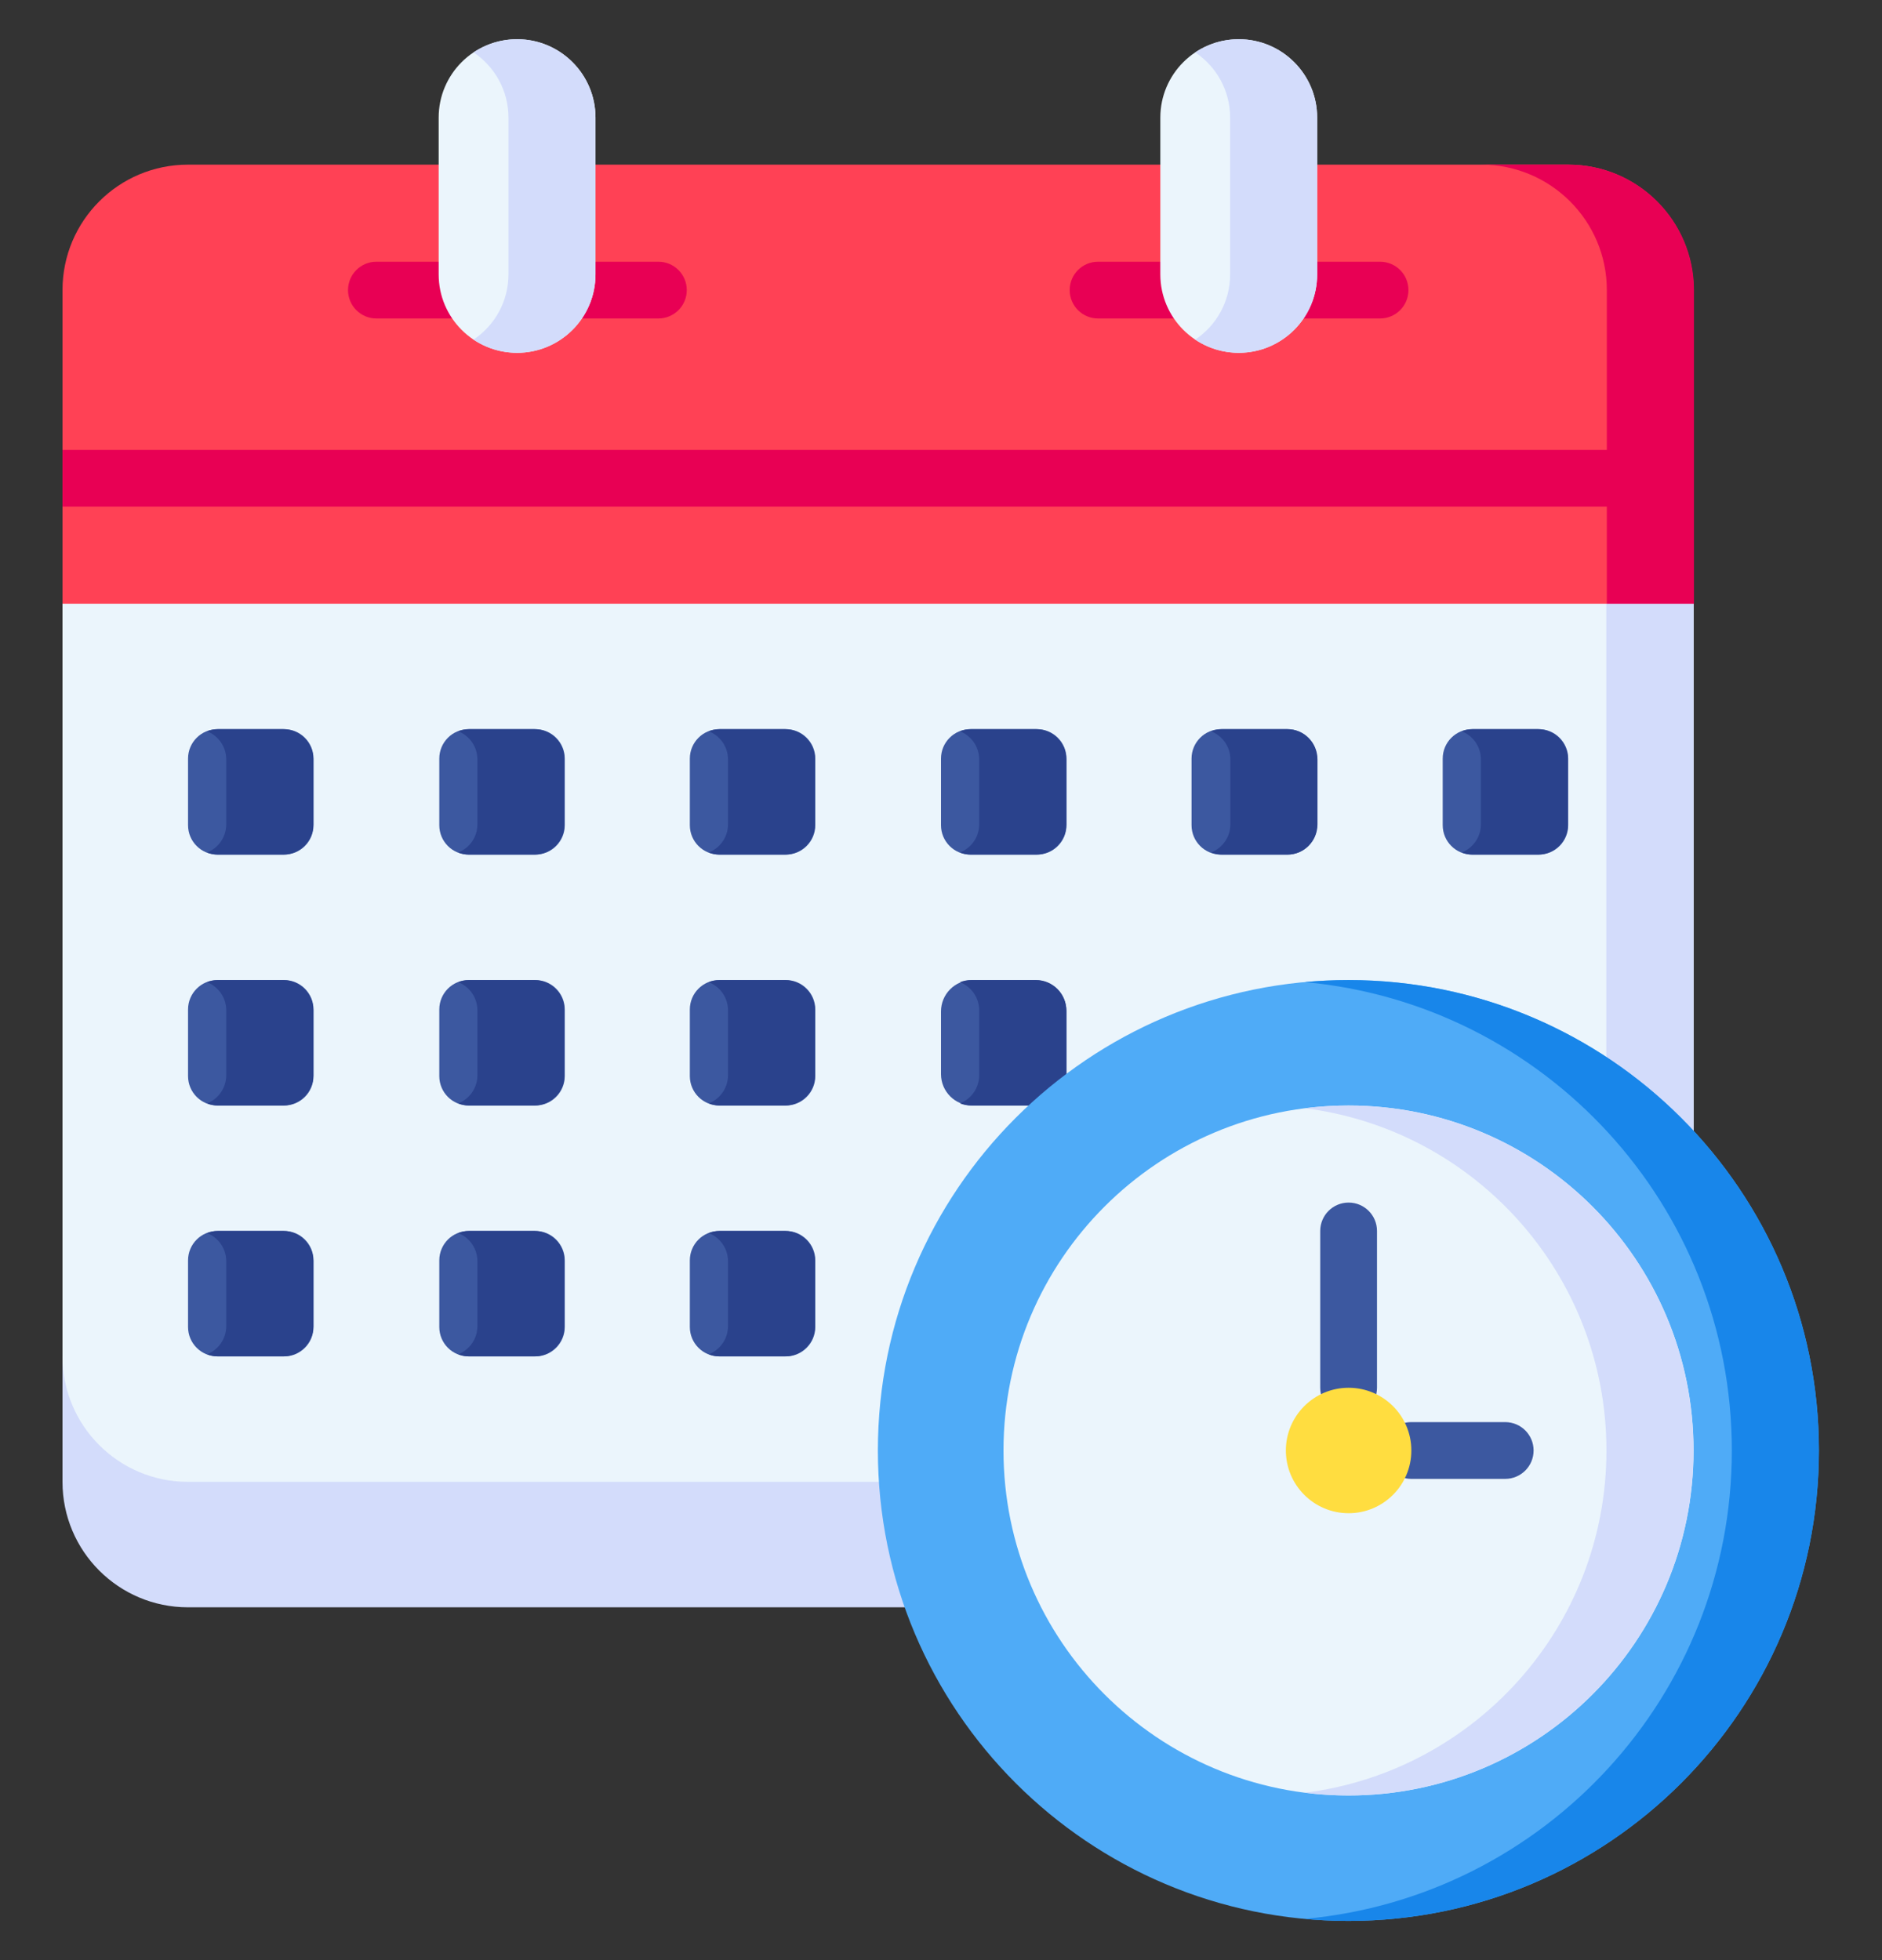 <svg width="24" height="25" viewBox="0 0 24 25" fill="none" xmlns="http://www.w3.org/2000/svg">
<rect x="0" y="0" width="24" height="25" fill="#333333" stroke="none"/>
<g clip-path="url(#clip0_2151_4278)">
<path d="M11.539 20.5H2.397C1.513 20.5 0.797 19.784 0.797 18.9V17.3H13.076L11.539 20.5Z" fill="#D3DCFB"/>
<path d="M21.598 7.7V14.422V18.9H2.397C1.513 18.9 0.797 18.184 0.797 17.3V7.7L11.998 3.7L21.598 7.7Z" fill="#EBF5FC"/>
<path d="M3.623 10.9H2.773C2.566 10.9 2.398 10.732 2.398 10.525V9.675C2.398 9.468 2.566 9.3 2.773 9.3H3.623C3.831 9.3 3.998 9.468 3.998 9.675V10.525C3.998 10.732 3.831 10.9 3.623 10.9Z" fill="#3C58A0"/>
<path d="M6.827 10.9H5.977C5.769 10.9 5.602 10.732 5.602 10.525V9.675C5.602 9.468 5.769 9.3 5.977 9.3H6.827C7.034 9.3 7.202 9.468 7.202 9.675V10.525C7.202 10.732 7.034 10.9 6.827 10.9Z" fill="#3C58A0"/>
<path d="M10.022 10.9H9.172C8.965 10.9 8.797 10.732 8.797 10.525V9.675C8.797 9.468 8.965 9.3 9.172 9.3H10.022C10.229 9.3 10.397 9.468 10.397 9.675V10.525C10.397 10.732 10.229 10.9 10.022 10.9Z" fill="#3C58A0"/>
<path d="M13.225 10.9H12.375C12.168 10.9 12 10.732 12 10.525V9.675C12 9.468 12.168 9.3 12.375 9.3H13.225C13.432 9.3 13.6 9.468 13.6 9.675V10.525C13.6 10.732 13.432 10.9 13.225 10.9Z" fill="#3C58A0"/>
<path d="M16.42 10.9H15.57C15.363 10.9 15.195 10.732 15.195 10.525V9.675C15.195 9.468 15.363 9.3 15.57 9.3H16.42C16.627 9.3 16.795 9.468 16.795 9.675V10.525C16.795 10.732 16.627 10.9 16.42 10.9Z" fill="#3C58A0"/>
<path d="M19.623 10.9H18.773C18.566 10.9 18.398 10.732 18.398 10.525V9.675C18.398 9.468 18.566 9.3 18.773 9.3H19.623C19.831 9.3 19.998 9.468 19.998 9.675V10.525C19.998 10.732 19.831 10.9 19.623 10.9Z" fill="#3C58A0"/>
<path d="M3.623 14.1H2.773C2.566 14.1 2.398 13.932 2.398 13.725V12.875C2.398 12.668 2.566 12.5 2.773 12.5H3.623C3.831 12.5 3.998 12.668 3.998 12.875V13.725C3.998 13.932 3.831 14.1 3.623 14.1Z" fill="#3C58A0"/>
<path d="M6.827 14.1H5.977C5.769 14.1 5.602 13.932 5.602 13.725V12.875C5.602 12.668 5.769 12.5 5.977 12.5H6.827C7.034 12.5 7.202 12.668 7.202 12.875V13.725C7.202 13.932 7.034 14.1 6.827 14.1Z" fill="#3C58A0"/>
<path d="M10.022 14.1H9.172C8.965 14.1 8.797 13.932 8.797 13.725V12.875C8.797 12.668 8.965 12.5 9.172 12.5H10.022C10.229 12.5 10.397 12.668 10.397 12.875V13.725C10.397 13.932 10.229 14.1 10.022 14.1Z" fill="#3C58A0"/>
<path d="M13.6 14.1V12.9C13.6 12.679 13.421 12.5 13.2 12.5H12.4C12.179 12.5 12 12.679 12 12.9V13.7C12 13.921 12.179 14.1 12.4 14.1H13.6Z" fill="#3C58A0"/>
<path d="M3.623 17.3H2.773C2.566 17.3 2.398 17.132 2.398 16.925V16.075C2.398 15.868 2.566 15.7 2.773 15.7H3.623C3.831 15.7 3.998 15.868 3.998 16.075V16.925C3.998 17.132 3.831 17.3 3.623 17.3Z" fill="#3C58A0"/>
<path d="M6.827 17.3H5.977C5.769 17.3 5.602 17.132 5.602 16.925V16.075C5.602 15.868 5.769 15.7 5.977 15.7H6.827C7.034 15.7 7.202 15.868 7.202 16.075V16.925C7.202 17.132 7.034 17.3 6.827 17.3Z" fill="#3C58A0"/>
<path d="M10.022 17.3H9.172C8.965 17.3 8.797 17.132 8.797 16.925V16.075C8.797 15.868 8.965 15.7 9.172 15.7H10.022C10.229 15.7 10.397 15.868 10.397 16.075V16.925C10.397 17.132 10.229 17.3 10.022 17.3Z" fill="#3C58A0"/>
<path d="M19.61 9.3H18.782C18.732 9.3 18.684 9.31 18.641 9.327C18.784 9.384 18.885 9.523 18.885 9.686V10.514C18.885 10.677 18.784 10.816 18.641 10.873C18.684 10.89 18.732 10.9 18.782 10.9H19.61C19.823 10.9 19.996 10.727 19.996 10.514V9.686C19.996 9.473 19.823 9.3 19.61 9.3Z" fill="#2A428C"/>
<path d="M16.414 9.3H15.587C15.537 9.3 15.489 9.31 15.445 9.327C15.588 9.384 15.69 9.523 15.69 9.686V10.514C15.69 10.677 15.588 10.816 15.445 10.873C15.489 10.89 15.537 10.9 15.587 10.9H16.414C16.628 10.9 16.801 10.727 16.801 10.514V9.686C16.801 9.473 16.628 9.3 16.414 9.3Z" fill="#2A428C"/>
<path d="M13.211 9.3H12.384C12.334 9.3 12.286 9.31 12.242 9.327C12.385 9.384 12.487 9.523 12.487 9.686V10.514C12.487 10.677 12.385 10.816 12.242 10.873C12.286 10.89 12.334 10.9 12.384 10.9H13.211C13.425 10.9 13.598 10.727 13.598 10.514V9.686C13.598 9.473 13.425 9.3 13.211 9.3Z" fill="#2A428C"/>
<path d="M10.008 9.3H9.181C9.131 9.3 9.083 9.31 9.039 9.327C9.182 9.384 9.284 9.523 9.284 9.686V10.514C9.284 10.677 9.182 10.816 9.039 10.873C9.083 10.89 9.131 10.9 9.181 10.9H10.008C10.221 10.9 10.394 10.727 10.394 10.514V9.686C10.394 9.473 10.221 9.3 10.008 9.3Z" fill="#2A428C"/>
<path d="M6.813 9.3H5.985C5.935 9.3 5.888 9.31 5.844 9.327C5.987 9.384 6.088 9.523 6.088 9.686V10.514C6.088 10.677 5.987 10.816 5.844 10.873C5.888 10.89 5.935 10.9 5.985 10.9H6.813C7.026 10.9 7.199 10.727 7.199 10.514V9.686C7.199 9.473 7.026 9.3 6.813 9.3Z" fill="#2A428C"/>
<path d="M3.61 9.3H2.782C2.732 9.3 2.685 9.31 2.641 9.327C2.784 9.384 2.885 9.523 2.885 9.686V10.514C2.885 10.677 2.784 10.816 2.641 10.873C2.685 10.89 2.732 10.9 2.782 10.9H3.61C3.823 10.9 3.996 10.727 3.996 10.514V9.686C3.996 9.473 3.823 9.3 3.61 9.3Z" fill="#2A428C"/>
<path d="M3.61 12.5H2.782C2.732 12.5 2.685 12.51 2.641 12.527C2.784 12.584 2.885 12.723 2.885 12.886V13.714C2.885 13.877 2.784 14.016 2.641 14.073C2.685 14.09 2.732 14.1 2.782 14.1H3.61C3.823 14.1 3.996 13.927 3.996 13.714V12.886C3.996 12.673 3.823 12.5 3.61 12.5Z" fill="#2A428C"/>
<path d="M3.61 15.7H2.782C2.732 15.7 2.685 15.71 2.641 15.727C2.784 15.784 2.885 15.923 2.885 16.086V16.914C2.885 17.077 2.784 17.216 2.641 17.273C2.685 17.29 2.732 17.3 2.782 17.3H3.61C3.823 17.3 3.996 17.127 3.996 16.914V16.086C3.996 15.873 3.823 15.7 3.61 15.7Z" fill="#2A428C"/>
<path d="M6.813 12.5H5.985C5.935 12.5 5.888 12.51 5.844 12.527C5.987 12.584 6.088 12.723 6.088 12.886V13.714C6.088 13.877 5.987 14.016 5.844 14.073C5.888 14.09 5.935 14.1 5.985 14.1H6.813C7.026 14.1 7.199 13.927 7.199 13.714V12.886C7.199 12.673 7.026 12.5 6.813 12.5Z" fill="#2A428C"/>
<path d="M6.813 15.7H5.985C5.935 15.7 5.888 15.71 5.844 15.727C5.987 15.784 6.088 15.923 6.088 16.086V16.914C6.088 17.077 5.987 17.216 5.844 17.273C5.888 17.29 5.935 17.3 5.985 17.3H6.813C7.026 17.3 7.199 17.127 7.199 16.914V16.086C7.199 15.873 7.026 15.7 6.813 15.7Z" fill="#2A428C"/>
<path d="M10.008 12.5H9.181C9.131 12.5 9.083 12.51 9.039 12.527C9.182 12.584 9.284 12.723 9.284 12.886V13.714C9.284 13.877 9.182 14.016 9.039 14.073C9.083 14.09 9.131 14.1 9.181 14.1H10.008C10.221 14.1 10.394 13.927 10.394 13.714V12.886C10.394 12.673 10.221 12.5 10.008 12.5Z" fill="#2A428C"/>
<path d="M13.598 14.1V12.886C13.598 12.673 13.425 12.5 13.211 12.5H12.384C12.334 12.5 12.286 12.51 12.242 12.527C12.385 12.584 12.487 12.723 12.487 12.886V13.714C12.487 13.877 12.385 14.016 12.242 14.073C12.286 14.09 12.334 14.1 12.384 14.1H13.598V14.1Z" fill="#2A428C"/>
<path d="M10.008 15.7H9.181C9.131 15.7 9.083 15.71 9.039 15.727C9.182 15.784 9.284 15.923 9.284 16.086V16.914C9.284 17.077 9.182 17.216 9.039 17.273C9.083 17.29 9.131 17.3 9.181 17.3H10.008C10.221 17.3 10.394 17.127 10.394 16.914V16.086C10.394 15.873 10.221 15.7 10.008 15.7Z" fill="#2A428C"/>
<path d="M20.484 7.237V14.422V18.9H21.596V14.422V7.7L20.484 7.237Z" fill="#D3DCFB"/>
<path d="M21.598 7.7V3.7C21.598 2.816 20.882 2.1 19.998 2.1H2.397C1.513 2.1 0.797 2.816 0.797 3.7V7.7H21.598Z" fill="#FF4155"/>
<path d="M5.841 4.062H4.8C4.6 4.062 4.438 3.9 4.438 3.7C4.438 3.5 4.6 3.338 4.8 3.338H5.841C6.041 3.338 6.203 3.5 6.203 3.7C6.203 3.9 6.041 4.062 5.841 4.062Z" fill="#E80054"/>
<path d="M8.396 4.062H7.354C7.154 4.062 6.992 3.9 6.992 3.7C6.992 3.5 7.154 3.338 7.354 3.338H8.396C8.596 3.338 8.758 3.5 8.758 3.7C8.758 3.9 8.596 4.062 8.396 4.062Z" fill="#E80054"/>
<path d="M15.044 4.062H14.003C13.803 4.062 13.641 3.9 13.641 3.7C13.641 3.5 13.803 3.338 14.003 3.338H15.044C15.244 3.338 15.406 3.5 15.406 3.7C15.406 3.9 15.244 4.062 15.044 4.062Z" fill="#E80054"/>
<path d="M17.599 4.062H16.558C16.357 4.062 16.195 3.9 16.195 3.7C16.195 3.5 16.358 3.338 16.558 3.338H17.599C17.799 3.338 17.961 3.5 17.961 3.7C17.961 3.9 17.799 4.062 17.599 4.062Z" fill="#E80054"/>
<path d="M7.594 3.5C7.594 4.052 7.146 4.5 6.594 4.5C6.041 4.5 5.594 4.052 5.594 3.5V1.5C5.594 0.948 6.041 0.5 6.594 0.5C7.146 0.5 7.594 0.948 7.594 1.5V3.5H7.594Z" fill="#EBF5FC"/>
<path d="M16.797 3.5C16.797 4.052 16.349 4.5 15.797 4.5C15.245 4.5 14.797 4.052 14.797 3.5V1.5C14.797 0.948 15.245 0.5 15.797 0.5C16.349 0.5 16.797 0.948 16.797 1.5V3.5H16.797Z" fill="#EBF5FC"/>
<path d="M15.797 0.5C15.592 0.5 15.401 0.562 15.242 0.668C15.511 0.848 15.687 1.153 15.687 1.5V3.5C15.687 3.847 15.511 4.152 15.242 4.332C15.401 4.438 15.592 4.5 15.797 4.5C16.349 4.5 16.797 4.052 16.797 3.5V1.5C16.797 0.948 16.349 0.5 15.797 0.5Z" fill="#D3DCFB"/>
<path d="M6.594 0.5C6.389 0.5 6.198 0.562 6.039 0.668C6.307 0.848 6.484 1.153 6.484 1.5V3.5C6.484 3.847 6.307 4.152 6.039 4.332C6.198 4.438 6.389 4.5 6.594 4.5C7.146 4.5 7.594 4.052 7.594 3.5V1.5C7.594 0.948 7.146 0.5 6.594 0.5Z" fill="#D3DCFB"/>
<path d="M20.002 2.1H18.891C19.774 2.1 20.491 2.816 20.491 3.7V7.7H21.602V3.7C21.602 2.816 20.885 2.1 20.002 2.1Z" fill="#E80054"/>
<path d="M0.797 5.738H21.599V6.462H0.797V5.738Z" fill="#E80054"/>
<path d="M17.195 24.5C20.509 24.5 23.195 21.814 23.195 18.5C23.195 15.186 20.509 12.5 17.195 12.5C13.882 12.5 11.195 15.186 11.195 18.5C11.195 21.814 13.882 24.5 17.195 24.5Z" fill="#4FABF7"/>
<path d="M17.197 22.9C19.627 22.9 21.597 20.93 21.597 18.5C21.597 16.07 19.627 14.1 17.197 14.1C14.767 14.1 12.797 16.07 12.797 18.5C12.797 20.93 14.767 22.9 17.197 22.9Z" fill="#EBF5FC"/>
<path d="M17.198 18.062C16.998 18.062 16.836 17.9 16.836 17.7V15.7C16.836 15.5 16.998 15.338 17.198 15.338C17.398 15.338 17.56 15.5 17.56 15.7V17.7C17.56 17.9 17.398 18.062 17.198 18.062Z" fill="#3C58A0"/>
<path d="M19.195 18.862H17.995C17.795 18.862 17.633 18.7 17.633 18.5C17.633 18.3 17.795 18.138 17.995 18.138H19.195C19.395 18.138 19.557 18.3 19.557 18.5C19.557 18.7 19.395 18.862 19.195 18.862Z" fill="#3C58A0"/>
<path d="M17.196 12.5C17.009 12.5 16.824 12.509 16.641 12.526C19.694 12.806 22.085 15.374 22.085 18.5C22.085 21.626 19.694 24.194 16.641 24.474C16.823 24.491 17.009 24.5 17.196 24.5C20.51 24.5 23.196 21.814 23.196 18.5C23.196 15.186 20.51 12.5 17.196 12.5Z" fill="#1886EA"/>
<path d="M17.196 14.1C17.008 14.1 16.822 14.112 16.641 14.135C18.809 14.408 20.486 16.258 20.486 18.5C20.486 20.742 18.809 22.592 16.641 22.865C16.822 22.888 17.008 22.9 17.196 22.9C19.626 22.9 21.596 20.93 21.596 18.5C21.596 16.07 19.626 14.1 17.196 14.1Z" fill="#D3DCFB"/>
<path d="M17.198 19.3C17.64 19.3 17.998 18.942 17.998 18.5C17.998 18.058 17.64 17.7 17.198 17.7C16.757 17.7 16.398 18.058 16.398 18.5C16.398 18.942 16.757 19.3 17.198 19.3Z" fill="#FFDD40"/>
</g>
<defs>
<clipPath id="clip0_2151_4278">
<rect width="24" height="24" fill="white" transform="translate(0 0.5)"/>
</clipPath>
</defs>
</svg>
